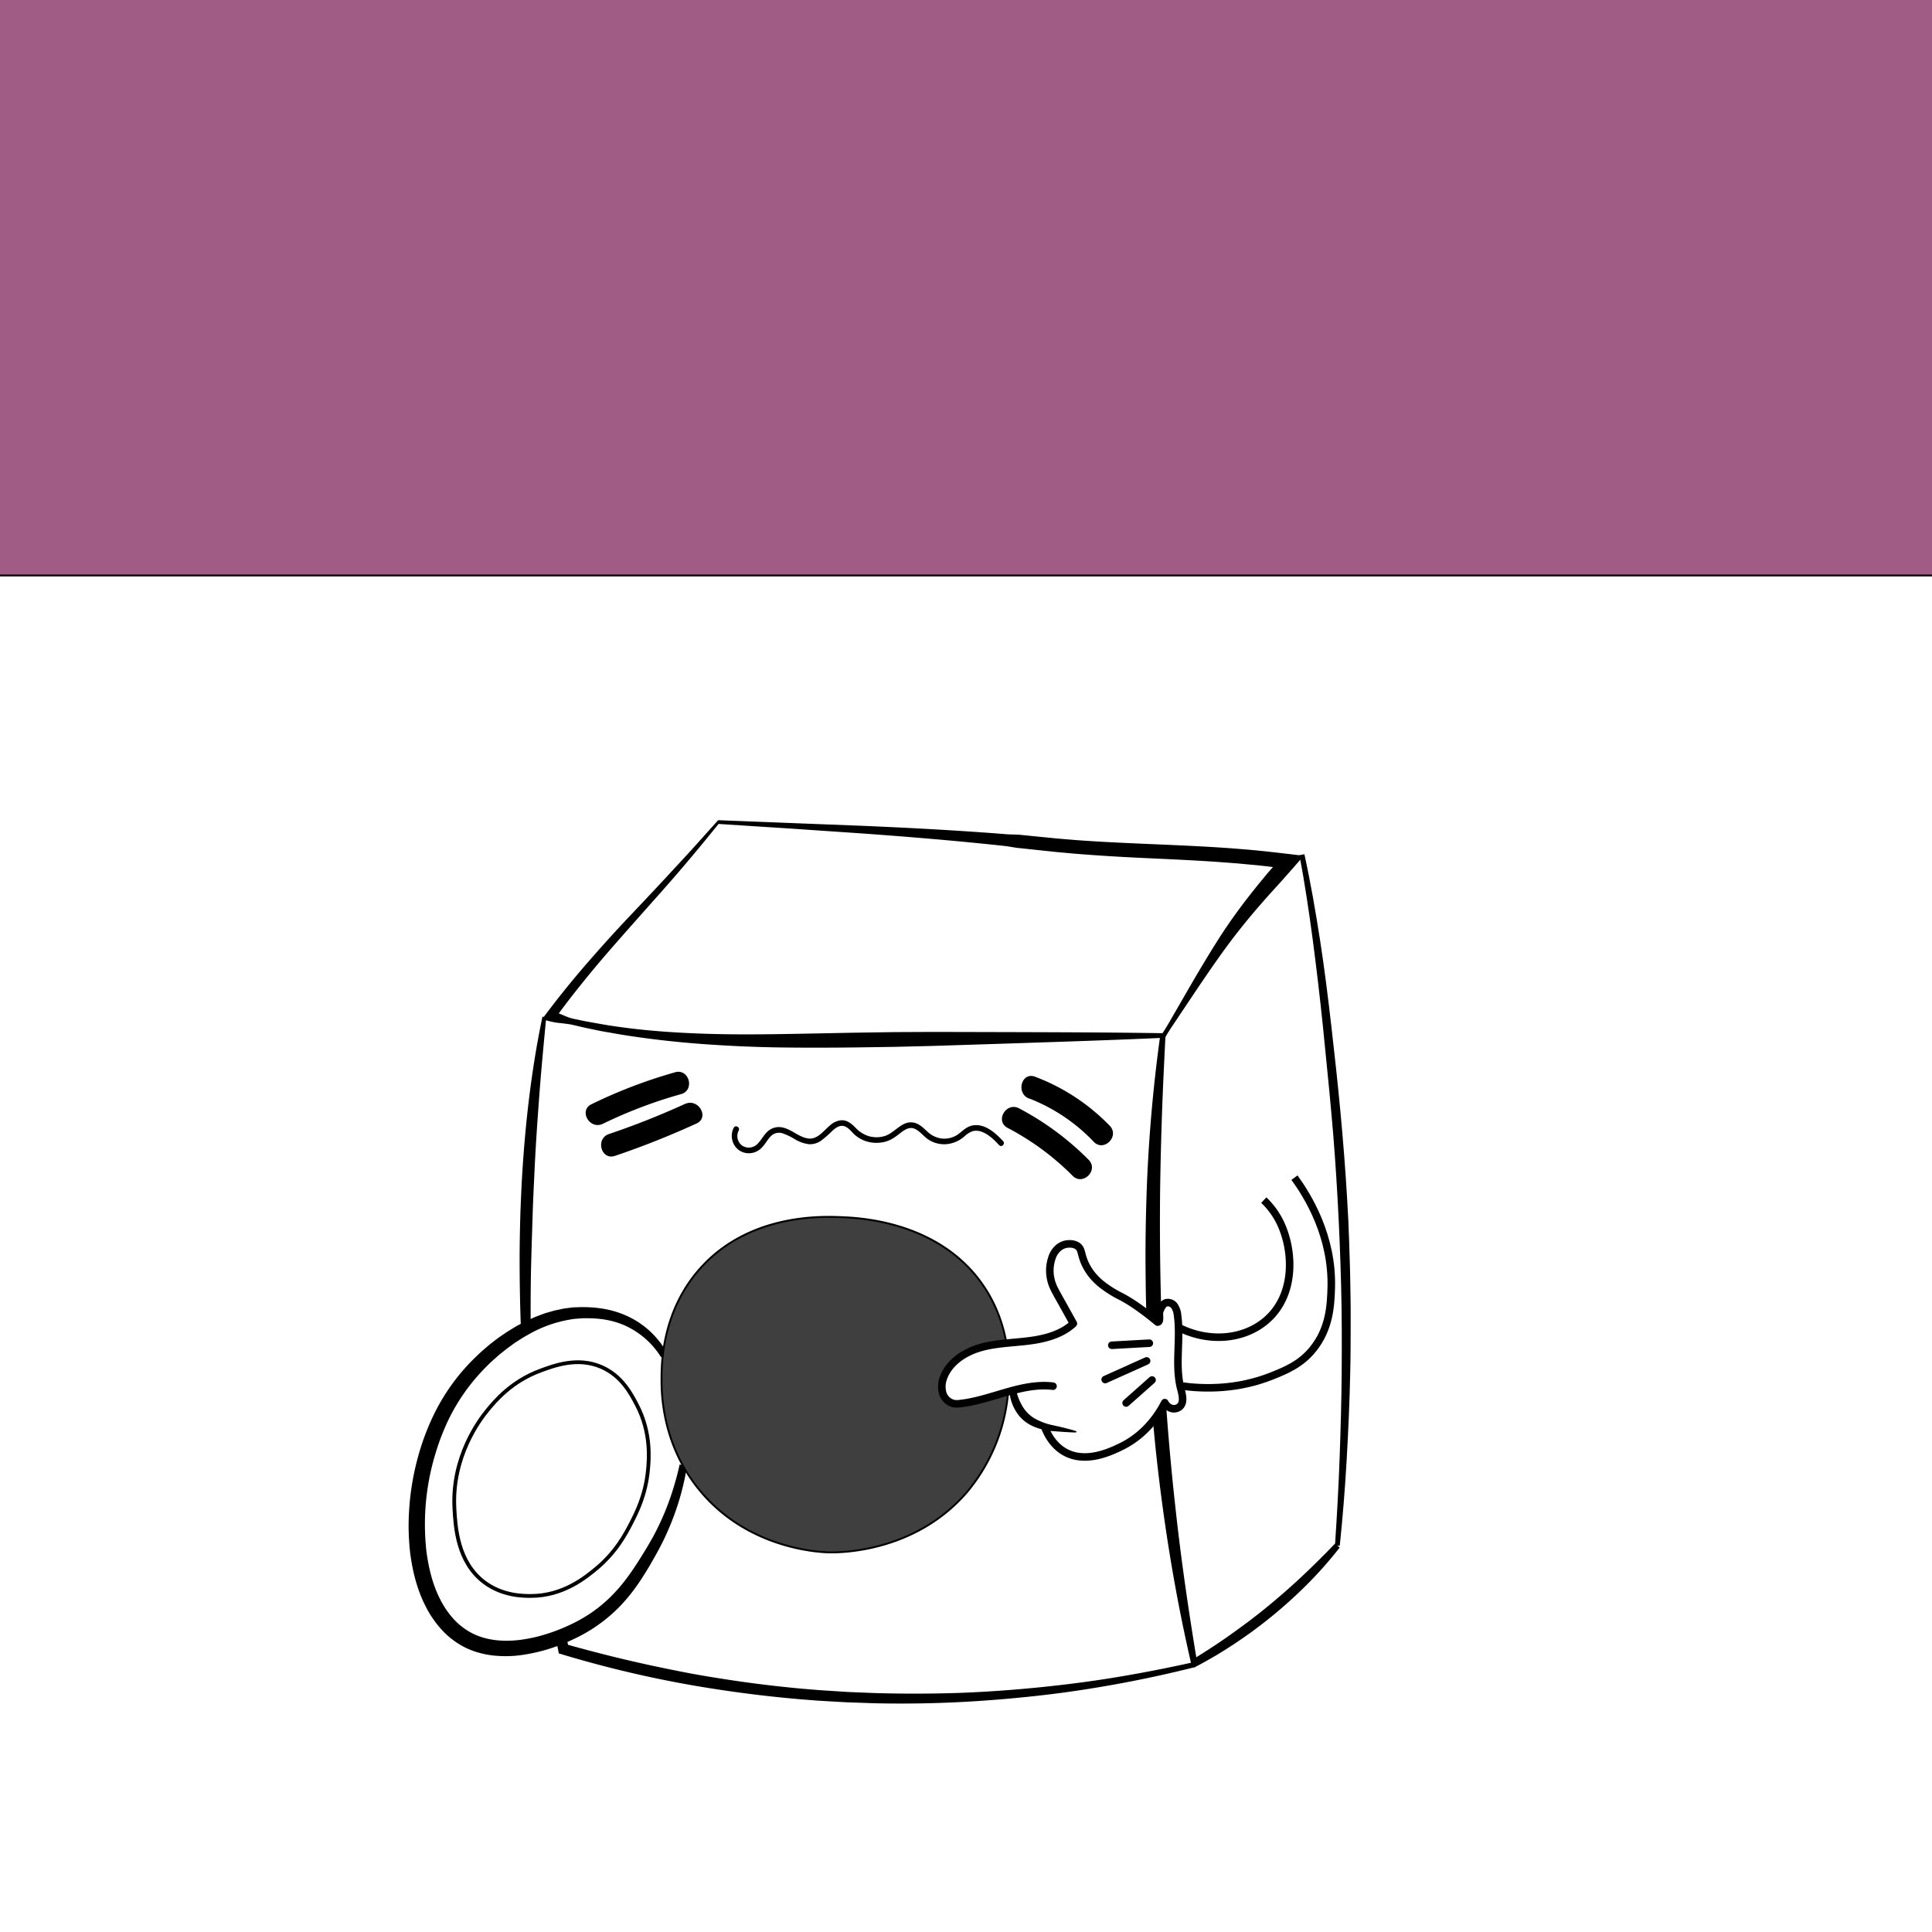 <svg id="Layer_1" data-name="Layer 1" xmlns="http://www.w3.org/2000/svg" viewBox="0 0 1024 1024"><rect x="0" y="0" width="1024" height="1024" fill="#808080" stroke="none"/><defs><style>.cls-1,.cls-3,.cls-7{fill:#fff;}.cls-1,.cls-2,.cls-4,.cls-5,.cls-6,.cls-7,.cls-8{stroke:#000;}.cls-1,.cls-2,.cls-4,.cls-5,.cls-6{stroke-miterlimit:10;}.cls-2{fill:#a05c84;}.cls-4,.cls-6,.cls-8{fill:none;}.cls-4{stroke-width:2px;}.cls-5{fill:#3f3f3f;}.cls-6,.cls-7,.cls-8{stroke-width:4px;}.cls-7,.cls-8{stroke-linecap:round;stroke-linejoin:round;}</style></defs><rect class="cls-1" x="-24.12" y="-27.6" width="1103.62" height="1080.91"/><rect class="cls-2" x="-25.21" y="-185.14" width="1103.62" height="490.16"/><path class="cls-3" d="M380.48,435.93q-3.42,4-6.82,8c-29.75,35-55.72,59.23-81.89,94.7,50.87,13.91,104.72,13.49,157.45,12.72l167.54-2.47c9.77-15.5,19.74-32.14,30.55-48.11,11.6-17.13,24.16-31.46,35.57-44.07-42-6-85.59-4.58-130-9.43-58.93-6.43-117.37-8.6-171.88-11.55"/><path d="M381.07,436.43c-7.09,8.8-14.32,17.55-21.7,26.13s-15,17-22.47,25.46-15,16.9-22.2,25.56-14.18,17.5-20.78,26.61L292.48,536a32.16,32.16,0,0,1,4.81,1.57c1.57.66,3.13,1.37,4.74,1.89s3.29.78,4.94,1.14,3.3.71,5,1c3.33.58,6.65,1.22,10,1.76s6.68,1,10,1.43c13.41,1.73,26.92,2.59,40.43,3.07s27.06.44,40.61.24,27.1-.52,40.69-.76l20.37-.3,20.39-.1,40.76.1c27.18.09,54.35.15,81.54.59l-1,.55c2.69-3.9,4.92-8.08,7.32-12.17l7.11-12.32c4.77-8.2,9.61-16.38,14.69-24.45s10.63-15.94,16.51-23.49q4.4-5.67,9-11.19c3-3.66,6.26-7.18,9.5-10.66l2.44,6.76c-3.08-.45-6.17-.93-9.27-1.3s-6.2-.74-9.32-1-6.23-.61-9.36-.85-6.25-.48-9.38-.7c-12.52-.86-25.1-1.42-37.71-2s-25.24-1.32-37.88-2.36l-9.48-.86-9.45-1-9.38-1c-3.14-.22-6.22-1-9.35-1.29-25-2.7-50.15-4.79-75.3-6.59l-37.74-2.57-37.77-2.43a1,1,0,0,1-.92-1.05,1,1,0,0,1,1-.92l75.63,2.94c25.22,1.06,50.44,2.41,75.65,4.38,3.14.35,6.34.14,9.48.52l9.43.95,9.37.92,9.37.78c12.51.93,25.07,1.51,37.67,2.05s25.21,1.05,37.86,1.85c3.16.21,6.33.41,9.49.67s6.33.5,9.49.8c6.33.58,12.66,1.34,19,2.08l7.59.9-5.15,5.86c-3.12,3.55-6.22,7.09-9.39,10.56s-6.32,7-9.38,10.51c-6.12,7.12-12,14.4-17.55,22s-10.89,15.43-16.17,23.28l-7.91,11.81c-2.6,4-5.37,7.82-7.72,11.93l-.3.53-.69,0c-27.16,1.24-54.32,2.09-81.48,3l-40.75,1.3-20.37.5-20.38.3c-13.58.15-27.19.2-40.82,0s-27.26-.82-40.88-1.82-27.2-2.53-40.69-4.63c-3.37-.52-6.73-1.17-10.09-1.72s-6.7-1.33-10.05-2c-1.67-.35-3.33-.76-5-1.14s-3.31-.82-5-1.06-3.41-.44-5.13-.62a31.78,31.78,0,0,1-5.06-.94l-3.79-1,2.34-3.12c6.83-9.1,14-17.92,21.45-26.51s15.05-17,22.83-25.21,15.53-16.45,23.2-24.76q5.77-6.19,11.46-12.48l11.33-12.63a.78.78,0,0,1,1.19,1Z"/><path d="M633.56,883.56q-20.55,5.19-41.45,9c-13.91,2.54-27.91,4.66-42,6.21s-28.18,2.73-42.32,3.42-28.31.88-42.48.61c-3.54-.07-7.07-.23-10.61-.34l-5.31-.18L444.1,902l-10.6-.62c-3.53-.28-7.07-.52-10.59-.84q-21.18-1.85-42.2-5.06a591.72,591.72,0,0,1-82.88-18.65l-1.65-.5-.32-1.64q-4.19-20.7-7.4-41.59c-2.14-13.91-4-27.87-5.58-41.85-3.23-28-5.35-56-6.67-84.17q-.85-21.09-.8-42.24.07-10.56.39-21.12c.12-3.52.26-7,.42-10.55s.33-7,.55-10.55c.85-14.06,2.1-28.11,3.85-42.09s4-27.9,6.9-41.68l2,.32c-1.33,14-2.67,27.92-3.71,41.89s-2,27.92-2.61,41.91c-.33,7-.68,14-.89,21s-.47,14-.65,21c-.43,14-.48,28-.34,42A736.48,736.48,0,0,0,287,790.71q2.58,20.87,6.26,41.56t8.19,41.2l-2-2.14c13.52,3.8,27.13,7.28,40.83,10.33,6.85,1.54,13.73,2.94,20.62,4.31s13.8,2.55,20.74,3.64q20.81,3.32,41.79,5.28c3.5.33,7,.59,10.5.89l10.51.68,5.25.34,5.27.21c3.51.13,7,.3,10.52.4q21.07.55,42.15-.11c14-.5,28.07-1.48,42.06-2.86s28-3.16,41.83-5.45,27.7-5,41.43-8.07Z"/><path d="M617.74,548.72c-.7,14-1.39,27.92-1.87,41.88s-.83,27.9-1,41.85c-.27,27.89.15,55.78,1.5,83.63.7,13.92,1.56,27.84,2.68,41.74s2.44,27.79,4,41.65c3,27.74,7.09,55.37,11.67,82.94l-3.07.62c-6.37-27.3-11.37-54.94-15.21-82.74-1.9-13.9-3.56-27.84-4.85-41.82q-1-10.47-1.78-21c-.29-3.5-.47-7-.7-10.5s-.43-7-.6-10.51c-.38-7-.65-14-.92-21s-.34-14-.4-21.06c-.17-14,.07-28.07.54-42.1a810.2,810.2,0,0,1,7.26-83.82Z"/><path d="M691.36,452.76c3.29,15,5.9,30.14,8.26,45.3s4.24,30.4,6,45.63,3.42,30.47,4.85,45.75S713.11,620,714,635.35l.64,11.5.45,11.5c.16,3.84.25,7.67.36,11.51s.23,7.67.26,11.51l.17,11.51,0,11.51c0,3.84,0,7.68-.05,11.51s-.06,7.68-.18,11.51c-.32,15.35-1,30.68-1.87,46S711.7,804,710.1,819.28l-2.52-.22c1-15.27,1.88-30.55,2.43-45.84s1-30.58,1.11-45.87.11-30.59-.3-45.88-1-30.56-1.86-45.83-1.9-30.53-3.32-45.75c-.66-7.61-1.42-15.24-2.18-22.86l-2.27-22.85q-2.36-22.83-5.34-45.58-1.5-11.37-3.25-22.71t-3.84-22.61Z"/><path d="M710.06,820.23a213.4,213.4,0,0,1-16.58,18.86A247.22,247.22,0,0,1,654.66,871c-3.5,2.3-7,4.56-10.64,6.69s-7.26,4.18-11,6.08l-2-3.48c7-4.33,14-8.81,20.69-13.55q5-3.57,10-7.28c3.27-2.5,6.52-5,9.71-7.63,6.36-5.21,12.58-10.62,18.58-16.26s11.87-11.45,17.59-17.43Z"/><path class="cls-3" d="M352.08,718.3a46.36,46.36,0,0,0-13.28-14.39c-11.87-8.25-24.35-8.24-30.06-8.23-24.72,0-53.36,19.83-69.33,45.26-26.12,41.59-25.7,110,8.13,128,20.85,11.11,49.56.29,64.09-8.6,17.28-10.56,26-25.38,33.22-37.55a142.58,142.58,0,0,0,17.33-46.22"/><path d="M350.36,719.32a43.81,43.81,0,0,0-19.67-17A45.14,45.14,0,0,0,318,699.06a60.5,60.5,0,0,0-6.62-.36h-1.68c-.58,0-1.15,0-1.68.07l-3.25.23a66.22,66.22,0,0,0-24.9,8.45c-1,.55-1.95,1.08-2.9,1.66l-2.82,1.81-1.41.9-1.36,1-2.72,2c-.89.68-1.75,1.4-2.63,2.09s-1.77,1.38-2.58,2.15c-1.66,1.5-3.38,2.94-4.93,4.56a103.93,103.93,0,0,0-16.57,21,99.66,99.66,0,0,0-6.08,11.92,116.88,116.88,0,0,0-4.67,12.61,128.71,128.71,0,0,0-5.18,53.16c1.17,8.79,3.28,17.51,7.2,25.2a46.63,46.63,0,0,0,7.11,10.5,35.36,35.36,0,0,0,9.75,7.55c7.3,3.8,16.1,4.67,24.74,3.71a78.59,78.59,0,0,0,12.94-2.64A95.51,95.51,0,0,0,300.33,862a83.36,83.36,0,0,0,11.72-6.3,75.73,75.73,0,0,0,10.38-8.2,84.5,84.5,0,0,0,8.93-9.93c2.74-3.56,5.26-7.33,7.7-11.2,1.21-1.93,2.46-3.91,3.63-5.87s2.31-3.91,3.4-5.9c2.17-4,4.14-8.1,5.91-12.29s3.33-8.49,4.69-12.84,2.56-8.77,3.53-13.24l3.93.74a139,139,0,0,1-7.27,27.28c-1.67,4.42-3.55,8.77-5.65,13-1.06,2.12-2.15,4.22-3.31,6.29s-2.28,4.06-3.46,6.1c-2.38,4-4.91,8.07-7.72,11.94a91.32,91.32,0,0,1-9.36,11A82.72,82.72,0,0,1,303.53,869a92.7,92.7,0,0,1-27.73,8.3,61.18,61.18,0,0,1-14.88.09,44.67,44.67,0,0,1-7.46-1.52,40.4,40.4,0,0,1-7.19-2.8,43,43,0,0,1-12.19-9.31,55,55,0,0,1-8.5-12.4c-4.54-8.87-6.89-18.46-8.15-28a131.07,131.07,0,0,1-.86-14.4c0-4.79.28-9.58.75-14.34a140.48,140.48,0,0,1,5.88-28,127.26,127.26,0,0,1,5.14-13.41,108.74,108.74,0,0,1,6.72-12.77,107,107,0,0,1,18.2-22.27c1.7-1.7,3.56-3.22,5.37-4.79.89-.8,1.87-1.5,2.81-2.24s1.89-1.48,2.86-2.19l3-2.05,1.48-1,1.53-.94,3.09-1.88c1-.59,2.12-1.13,3.18-1.7,2.1-1.19,4.35-2.11,6.53-3.12,1.11-.49,2.26-.88,3.39-1.32s2.26-.87,3.44-1.19l3.49-1c1.18-.3,2.39-.53,3.58-.79l1.79-.39,1.82-.23c1.22-.15,2.43-.36,3.66-.42l3.7-.12c.63,0,1.21,0,1.8,0l1.79.05a66.23,66.23,0,0,1,7.25.67,50.61,50.61,0,0,1,14,4.19,47.14,47.14,0,0,1,12.1,8.25,49.76,49.76,0,0,1,8.87,11.48Z"/><path class="cls-4" d="M318.85,724.56c-12.59-5.52-25.05-.8-32.39,1.9-15.4,5.67-24.17,16.17-28.27,21.21-3.91,4.81-18.89,24.42-17.33,52,.55,9.74,1.59,28.31,15.89,39,9.65,7.22,20.61,7.22,24.55,7.22,17.18,0,29.05-9.8,34.66-14.44,10.54-8.71,15.63-18.41,18.78-24.56,2.87-5.59,7.41-14.67,8.67-27.44.61-6.2,1.79-20.08-5.78-34.67C334.51,738.77,329.57,729.26,318.85,724.56Z"/><path class="cls-5" d="M534.07,740.45A94.88,94.88,0,0,1,512.4,791c-28.31,32.73-69.4,31.93-73.66,31.78-5.54-.2-44.06-2.23-69.33-34.66-18.41-23.63-18.78-49.24-18.78-56.88,0-8,0-35.76,20.22-58.67,26-29.45,65-27.86,75.11-27.45,9.39.38,51.79,2.11,75.11,36.11C537.9,705.78,534.92,732.77,534.07,740.45Z"/><path class="cls-6" d="M669.84,636.09a41.48,41.48,0,0,1,7.58,9.75c8.06,14.48,10.24,40-6.5,54.17-11.84,10-29.82,11.54-45.38,4"/><path class="cls-6" d="M686.09,624.18c7,9.63,20.33,31,19.5,58.5-.28,9.15-.83,21.5-9.75,32.49-6.43,7.93-14.32,11.15-21.67,14.09-18.12,7.25-35.65,7.07-48.39,5.29"/><path class="cls-7" d="M558.12,734.71c-16.62-2-32.44,7.33-49.07,9.2a11.52,11.52,0,0,1-3.66,0,8.06,8.06,0,0,1-5.81-5.77,13.34,13.34,0,0,1,.71-8.44c3.16-8,11.29-13.18,19.61-15.51s17.09-2.41,25.66-3.52,17.12-3.4,23.35-9.15c-3.16-5.72-5.54-10-6.92-12.45-3.15-5.64-4.24-7.55-5-10.86a20.77,20.77,0,0,1,.48-11.26,11.63,11.63,0,0,1,3.74-5.74,9.57,9.57,0,0,1,3.1-1.6c.29-.08,4.06-1.08,6.78.81s1.49,5,5.05,11.31a29.78,29.78,0,0,0,2.55,3.81,33.71,33.71,0,0,0,7.17,6.64,56,56,0,0,0,7.68,4.69c4.12,2.07,10.47,5.94,20,13.87,1.84-.1.49-4.18,1.19-5.88s1.47-3.65,3.19-4.31a4.18,4.18,0,0,1,4.57,1.69,10.51,10.51,0,0,1,1.64,4.91c1.77,12.9-1.55,26.3,1.71,38.91.84,3.24,1.91,7.25-.57,9.5a4.77,4.77,0,0,1-5,.7,6.17,6.17,0,0,1-2.91-2.84c-3.31,6.45-10.23,17-23,23.26-5.56,2.71-19,9.21-30.15,2.82-2.08-1.18-7.06-4.51-10.27-12.55"/><path d="M538.81,737.8a27.86,27.86,0,0,0,4,8.9,18.21,18.21,0,0,0,7.29,6,32.35,32.35,0,0,0,4.68,1.86c.82.26,1.6.48,2.43.66l2.6.56c3.5.77,7,1.66,10.43,2.69a.4.4,0,0,1-.12.78h0c-3.6-.08-7.16-.35-10.71-.62-.89-.06-1.78-.12-2.7-.22s-1.89-.24-2.8-.42a34,34,0,0,1-5.42-1.63,22.06,22.06,0,0,1-5.11-2.85,19.89,19.89,0,0,1-4.12-4.28,23.94,23.94,0,0,1-4.15-10.71,1.9,1.9,0,0,1,3.71-.76Z"/><line class="cls-8" x1="609.17" y1="711.92" x2="589.28" y2="713.02"/><line class="cls-8" x1="607.73" y1="721.31" x2="585.76" y2="731.19"/><line class="cls-8" x1="610.62" y1="731.42" x2="596.87" y2="743.62"/><path d="M388.91,597.72c-2.81,5.42.23,12.36,6.4,13.39a9.37,9.37,0,0,0,8.07-2.45c1.93-1.81,3.11-4.23,4.9-6.15a6.06,6.06,0,0,1,6.33-1.88,32.58,32.58,0,0,1,6.64,3.16,19.3,19.3,0,0,0,7.35,2.65,10.24,10.24,0,0,0,6.71-1.94,57.51,57.51,0,0,0,5.7-5c1.45-1.31,3.2-2.79,5.25-2.77,3,0,4.95,3.17,7,4.93a17,17,0,0,0,7.72,3.72,18.09,18.09,0,0,0,8.8-.42c3-.92,5.26-2.76,7.7-4.63,2.23-1.72,4.83-3.34,7.63-1.91s4.54,4,7.06,5.64a15.37,15.37,0,0,0,9.59,2.36,16.64,16.64,0,0,0,9.5-4.2,12.22,12.22,0,0,1,4.3-2.68,8,8,0,0,1,5,.42c3.55,1.38,6.45,4.23,9,7,1.32,1.41,3.43-.71,2.12-2.12-4.05-4.36-9.73-9.51-16.2-8.32-3.26.59-5.31,3-7.91,4.84a12.7,12.7,0,0,1-8.41,2.08,13.38,13.38,0,0,1-7.74-3.77c-2.08-1.89-4.23-4.09-7.1-4.65-6.3-1.25-10,5.5-15.52,7.14a15.11,15.11,0,0,1-8.43,0,16.48,16.48,0,0,1-7.18-4.71c-2-2-4.28-3.81-7.22-3.7a10.25,10.25,0,0,0-6,2.69c-3.33,2.7-6.55,7.53-11.39,7s-8.71-4.62-13.47-5.77a8.85,8.85,0,0,0-7.81,1.64c-2.32,1.87-3.58,4.65-5.61,6.77a6.45,6.45,0,0,1-8.17,1.23,6.3,6.3,0,0,1-2-8.08c.89-1.71-1.7-3.23-2.59-1.51Z"/><path d="M357.85,568.32a264.5,264.5,0,0,0-44.37,16.95c-6.94,3.38-.86,13.73,6.06,10.36A246,246,0,0,1,361,579.9c7.42-2.09,4.27-13.67-3.19-11.58Z"/><path d="M545.43,582.18a94.53,94.53,0,0,1,34.29,23c5.36,5.57,13.84-2.92,8.48-8.49a108.25,108.25,0,0,0-39.58-26c-7.21-2.77-10.33,8.83-3.19,11.57Z"/><path d="M363.14,585.06a418.25,418.25,0,0,1-40.39,16c-7.28,2.46-4.16,14.06,3.19,11.58a452,452,0,0,0,43.26-17.18c7-3.21.92-13.55-6.06-10.36Z"/><path d="M534.05,597.8a140,140,0,0,1,34.47,25.4c5.45,5.49,13.94-3,8.49-8.48a150.73,150.73,0,0,0-36.9-27.28c-6.84-3.58-12.91,6.77-6.06,10.36Z"/></svg>